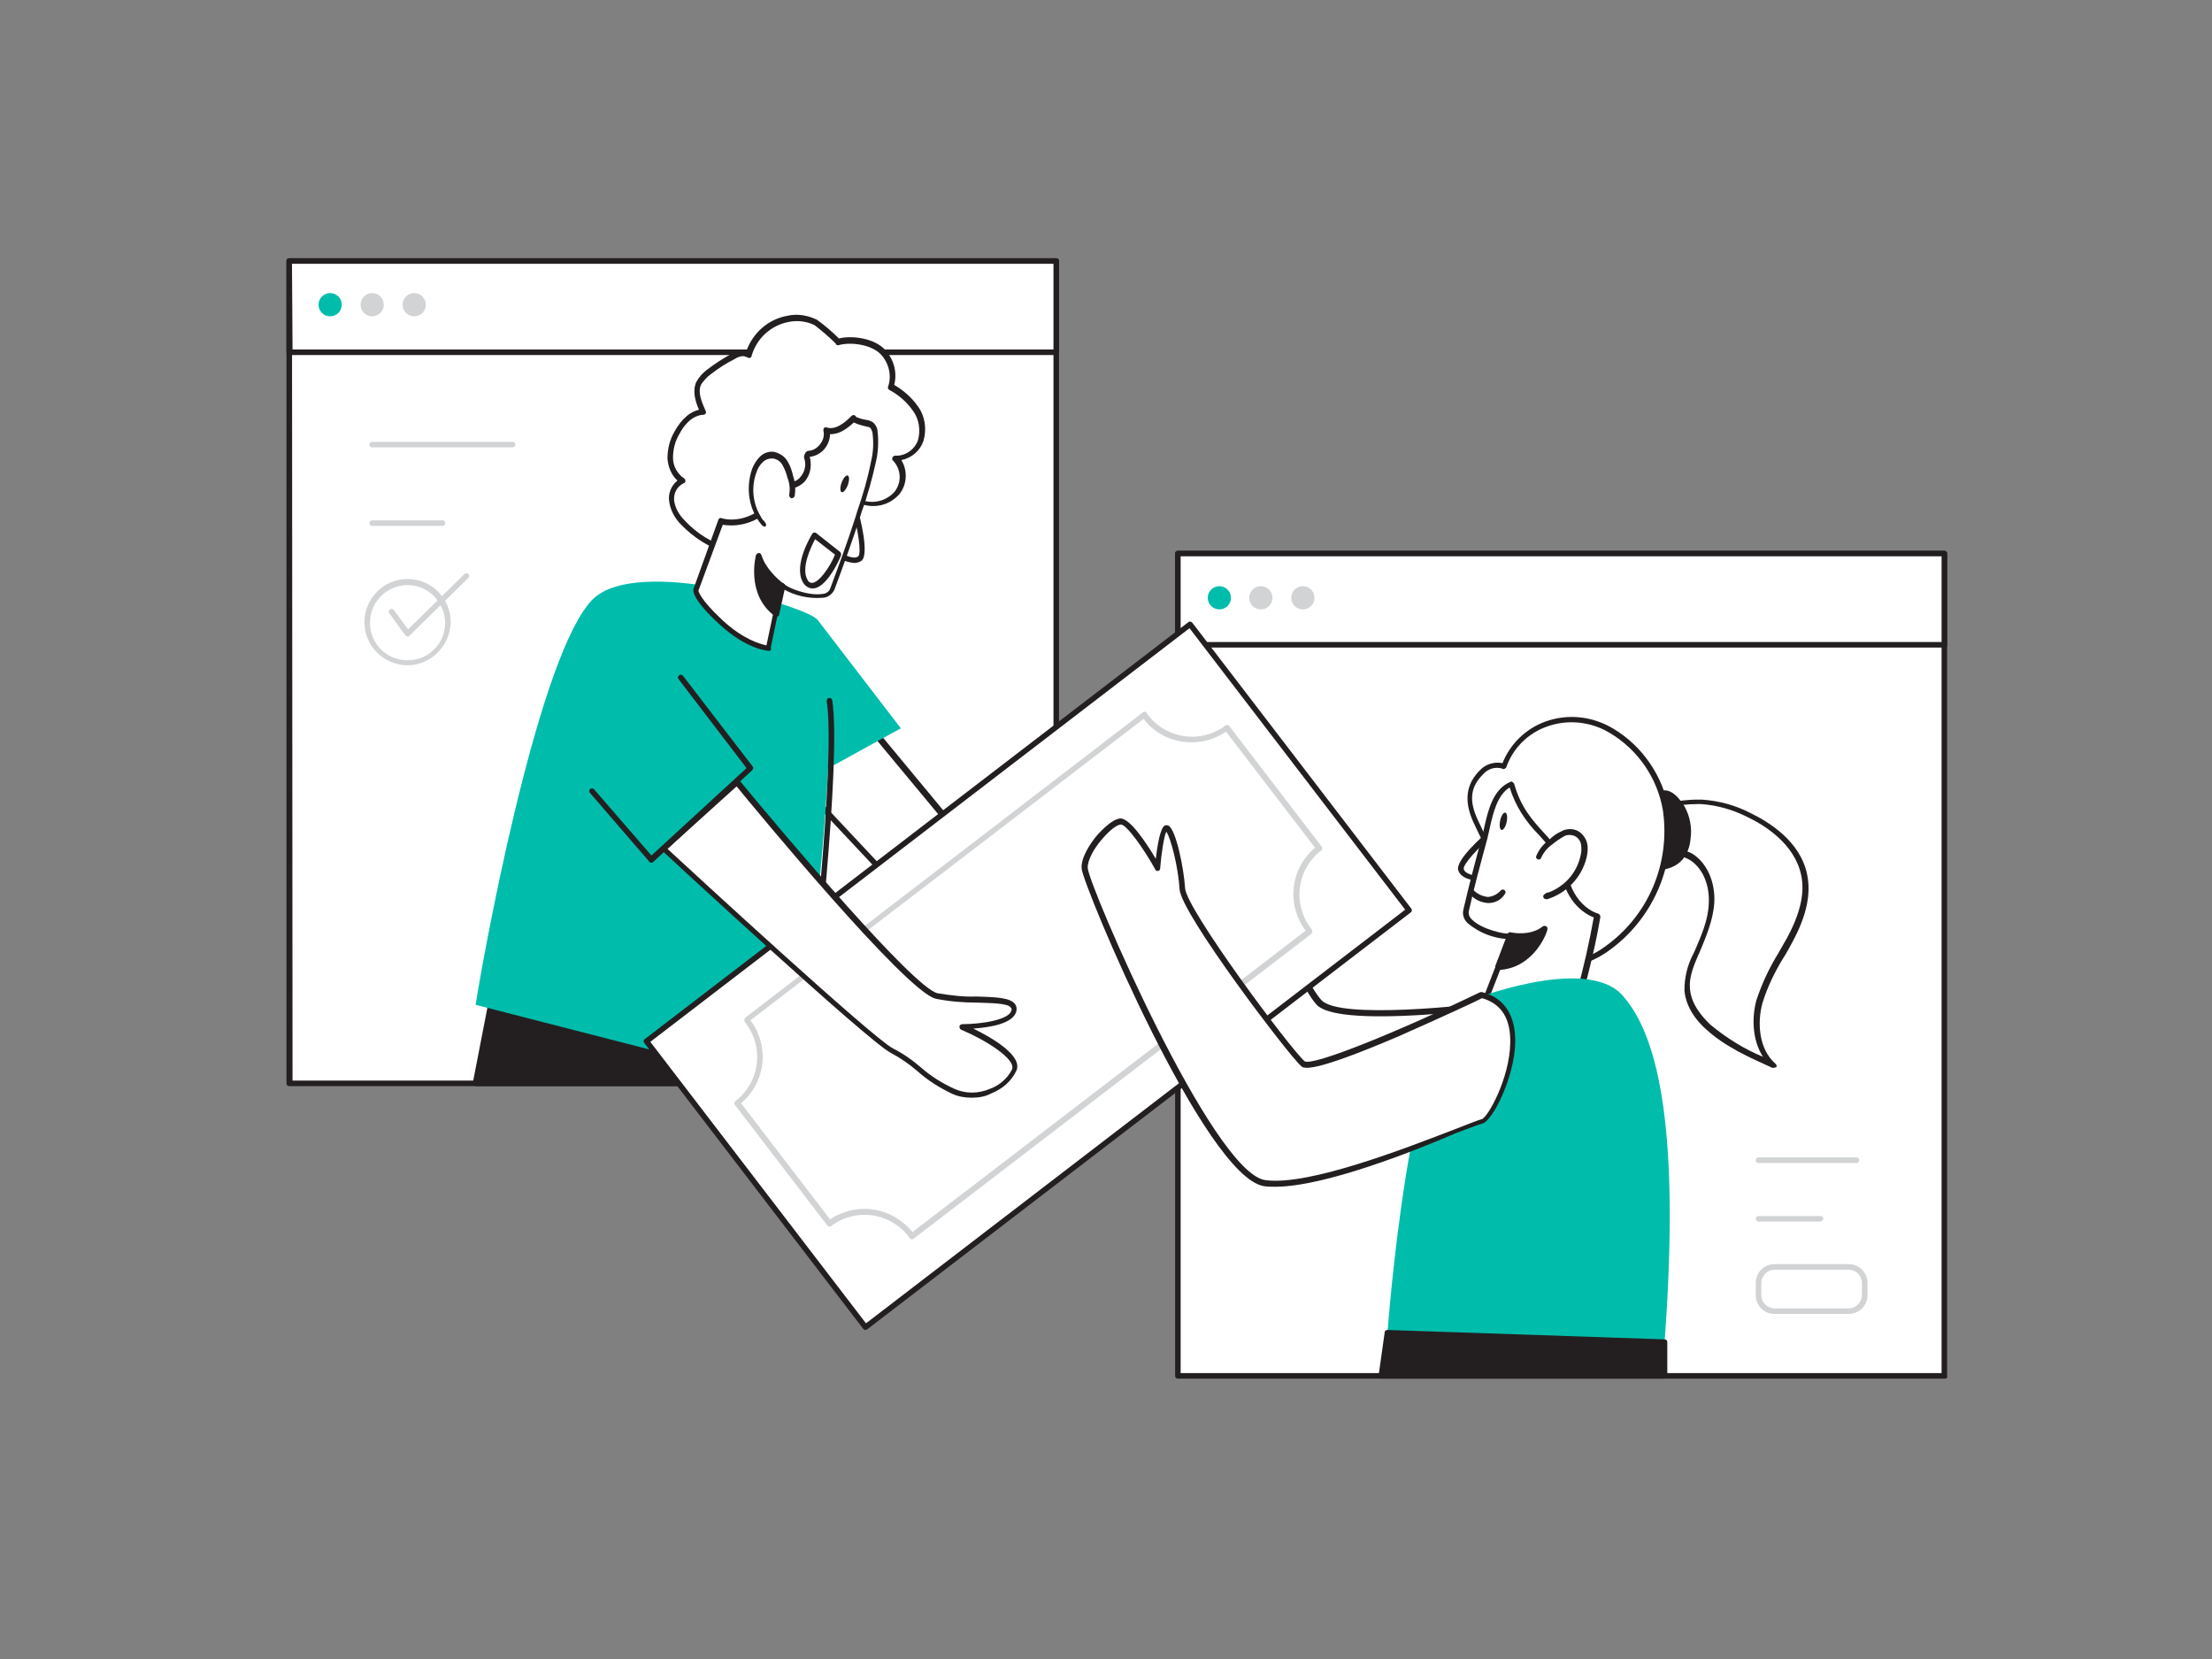 <?xml version="1.0" encoding="utf-8"?>
<!-- Generator: Adobe Illustrator 24.2.3, SVG Export Plug-In . SVG Version: 6.00 Build 0)  -->
<svg version="1.1" id="Capa_1" xmlns="http://www.w3.org/2000/svg" xmlns:xlink="http://www.w3.org/1999/xlink" x="0px" y="0px"
	 viewBox="0 0 400 300" style="enable-background:new 0 0 400 300;" xml:space="preserve">
<rect x="0" y="0" width="400" height="300" fill="#808080" stroke="none"/>
<style type="text/css">
	.st0{fill:#FFFFFF;}
	.st1{fill:#231F20;}
	.st2{fill:#00BDAB;}
	.st3{fill:#D1D3D4;}
</style>
<path class="st0" d="M213.1,100.1h138.6v148.7H213L213.1,100.1z"/>
<path class="st1" d="M351.7,249.3H213c-0.3,0-0.5-0.2-0.5-0.5V100.1c0-0.3,0.2-0.5,0.5-0.5h138.6c0.3,0,0.5,0.2,0.5,0.5v148.7
	C352.2,249.1,352,249.3,351.7,249.3z M213.5,248.3h137.6V100.6H213.5V248.3z"/>
<path class="st0" d="M213.1,100.1h138.6v16.5H213L213.1,100.1z"/>
<path class="st1" d="M351.7,117.1H213c-0.3,0-0.5-0.2-0.5-0.5v-16.5c0-0.3,0.2-0.5,0.5-0.5h138.6c0.3,0,0.5,0.2,0.5,0.5v16.5
	C352.2,116.9,352,117.1,351.7,117.1z M213.5,116.1h137.6v-15.5H213.5V116.1z"/>
<circle class="st2" cx="220.5" cy="108.1" r="2.1"/>
<circle class="st3" cx="228" cy="108.1" r="2.1"/>
<circle class="st3" cx="235.6" cy="108.1" r="2.1"/>
<path class="st0" d="M273.6,181.4c0,0-30.9,4.4-35.1,0s-13.7-29.6-13.7-29.6l-11,9.1c0,0,8.3,47.1,22.3,46.8s45.4-11.7,45.4-11.7
	L273.6,181.4z"/>
<path class="st1" d="M236.1,208.2c-14.2,0-22.3-45.3-22.6-47.3c0-0.2,0-0.4,0.2-0.5l11-9.1c0.1-0.1,0.3-0.1,0.4-0.1
	c0.2,0,0.3,0.2,0.3,0.3c0.1,0.2,9.5,25.1,13.6,29.4c3.3,3.4,26.1,1.1,34.6-0.2c0.2,0,0.4,0.1,0.5,0.3l8,14.6c0.1,0.2,0,0.5-0.2,0.7
	c0,0,0,0-0.1,0c-0.3,0.1-31.6,11.5-45.6,11.8L236.1,208.2z M214.4,161.1c0.7,3.9,8.8,46.1,21.6,46.1h0.1c12.8-0.2,40.5-10,44.7-11.5
	l-7.5-13.8c-1.6,0.2-8.5,1.1-15.7,1.6c-11.1,0.7-17.7,0.1-19.5-1.8c-3.8-4.1-11.9-25-13.5-29.1L214.4,161.1z"/>
<path class="st0" d="M52.3,47.2H191v148.7H52.3L52.3,47.2z"/>
<path class="st1" d="M191,196.4H52.3c-0.3,0-0.5-0.2-0.5-0.5V47.2c0-0.3,0.2-0.5,0.5-0.5H191c0.3,0,0.5,0.2,0.5,0.5v148.7
	C191.5,196.2,191.3,196.4,191,196.4z M52.9,195.4h137.6V47.7H52.8L52.9,195.4z"/>
<path class="st0" d="M52.3,47.2H191v16.5H52.3L52.3,47.2z"/>
<path class="st1" d="M191,64.2H52.3c-0.3,0-0.5-0.2-0.5-0.5V47.2c0-0.3,0.2-0.5,0.5-0.5H191c0.3,0,0.5,0.2,0.5,0.5v16.5
	C191.5,63.9,191.3,64.2,191,64.2z M52.9,63.2h137.6V47.7H52.8L52.9,63.2z"/>
<circle class="st2" cx="59.7" cy="55.1" r="2.1"/>
<circle class="st3" cx="67.3" cy="55.1" r="2.1"/>
<circle class="st3" cx="74.9" cy="55.1" r="2.1"/>
<path class="st1" d="M89.2,178.9l-3.3,17h52.9l-2.9-8.6L89.2,178.9z"/>
<path class="st1" d="M138.9,196.4H86c-0.1,0-0.3-0.1-0.4-0.2c-0.1-0.1-0.1-0.3-0.1-0.4l3.3-17c0.1-0.3,0.3-0.4,0.6-0.4l46.8,8.4
	c0.2,0,0.3,0.2,0.4,0.3l2.9,8.6c0.1,0.3-0.1,0.5-0.3,0.6C139,196.4,139,196.4,138.9,196.4L138.9,196.4z M86.6,195.4h51.6l-2.6-7.7
	l-46-8.2L86.6,195.4z"/>
<path class="st0" d="M156.7,130.8l30,36.2l-13.2,5.4l-32.2-34.2L156.7,130.8z"/>
<path class="st1" d="M173.5,172.9c-0.1,0-0.3-0.1-0.4-0.2L141,138.5c-0.1-0.1-0.2-0.3-0.1-0.4c0-0.2,0.1-0.3,0.3-0.4l15.4-7.4
	c0.2-0.1,0.5,0,0.6,0.1l30,36.2c0.1,0.1,0.1,0.3,0.1,0.4c0,0.2-0.2,0.3-0.3,0.3l-13.2,5.4C173.6,172.9,173.6,172.9,173.5,172.9
	L173.5,172.9z M142.2,138.3l31.4,33.5l12.3-5l-29.3-35.3L142.2,138.3z"/>
<path class="st2" d="M147.7,111.9l15.2,19.8l-20.7,11.4L147.7,111.9z"/>
<path class="st2" d="M147.7,112c-1.3-2-30.1-11.1-39.6-4.4S88.6,165.7,86,181.7l57.6,14.8C143.6,196.5,154.7,123.2,147.7,112z"/>
<path class="st1" d="M146.5,183.6L146.5,183.6c-0.3,0-0.5-0.3-0.5-0.6c0,0,0,0,0,0c0.1-0.4,5.2-45,3.5-56.2c0-0.3,0.1-0.5,0.4-0.6
	c0.3,0,0.5,0.1,0.6,0.4c1.7,11.3-3.3,54.6-3.5,56.4C147,183.4,146.7,183.6,146.5,183.6L146.5,183.6z"/>
<path class="st0" d="M131.7,99.5c-3.2-0.9-6-2.7-8.3-5.1c-1-1.1-1.7-2.4-2-3.9c-0.2-1.5,0.6-3,2-3.6c-1.4-0.9-2.2-2.5-2.2-4.1
	c0-1.6,0.4-3.2,1.2-4.7c1-1.9,2.7-3.6,4.8-3.7c-0.8-1.6-1.5-3.5-0.8-5.2c0.4-0.8,1-1.5,1.8-2c1.4-1.1,2.9-2,4.5-2.9
	c0.9-0.4,1.9-0.8,2.7-0.2c1-3.4,3.7-5.9,7.2-6.5c1.7-0.3,3.4-0.1,4.9,0.6c1.4,1.1,2.8,2.2,4,3.5c2.4-0.7,6.3,0,8.1,1.8
	c1.6,1.7,2.1,4.1,1.4,6.3c1.8,1,3.3,2.4,4.5,4c1.2,1.7,1.5,3.8,1,5.8c-0.6,2-2.5,3.3-4.6,3.2c1.7,1.8,1.7,4.5,0.2,6.4
	c-1.6,1.8-4.2,2.4-6.4,1.6c-0.3-0.1-0.7-0.2-1-0.2c-0.4,0.1-0.7,0.3-1,0.6c-1,0.8-2.3,0.5-3.4,1c-1.5,0.9-2.9,1.9-4.3,3
	c-1.4,0.9-2.8,1.8-4.3,2.6c-1.6,0.9-3.2,2.2-5,2.8c-1.6,0.5-2.5-0.2-4-0.7L131.7,99.5z"/>
<path class="st1" d="M135.8,101.2c-0.7,0-1.5-0.2-2.1-0.5c-0.3-0.1-0.6-0.2-1-0.3l-1.1-0.4c-3.3-0.9-6.2-2.8-8.5-5.2
	c-1.1-1.1-1.9-2.6-2.1-4.2c-0.2-1.4,0.4-2.8,1.5-3.7c-1.1-1-1.7-2.5-1.8-4c0-1.7,0.4-3.4,1.3-4.9c0.6-1.1,2.1-3.4,4.4-3.9
	c-0.7-1.6-1.2-3.4-0.5-5c0.5-0.9,1.1-1.6,1.9-2.2c1.4-1.1,3-2.1,4.6-3c0.8-0.5,1.7-0.6,2.6-0.5c1.2-3.3,4-5.7,7.4-6.3
	c1.8-0.4,3.6-0.1,5.3,0.7c1.4,1,2.8,2.2,4,3.4c2.5-0.6,6.4,0,8.3,2c1.6,1.7,2.3,4.1,1.7,6.4c1.7,1,3.2,2.3,4.3,3.9
	c1.3,1.8,1.6,4.1,1,6.2c-0.6,1.8-2.1,3.1-4,3.5c1.2,2,1,4.5-0.4,6.2c-1.8,2-4.5,2.6-7,1.7h-0.1c-0.2-0.1-0.4-0.1-0.6-0.1
	c-0.2,0.1-0.4,0.2-0.6,0.4l-0.2,0.2c-0.6,0.4-1.4,0.7-2.2,0.8c-0.5,0-0.9,0.2-1.3,0.3c-1,0.5-2,1.2-2.8,1.9c-0.5,0.4-0.9,0.7-1.4,1
	c-1.4,0.9-2.8,1.8-4.3,2.6c-0.5,0.3-1.1,0.6-1.6,1c-1.1,0.8-2.2,1.4-3.4,1.8C136.6,101.2,136.2,101.2,135.8,101.2L135.8,101.2z
	 M134.4,64.4c-0.5,0-1.1,0.2-1.5,0.5c-1.6,0.8-3,1.7-4.4,2.8c-0.7,0.5-1.2,1.1-1.7,1.8c-0.7,1.4,0.1,3.2,0.8,4.8
	c0.1,0.2,0.1,0.3,0,0.5c-0.1,0.1-0.2,0.2-0.4,0.2c-2.3,0.1-3.8,2.4-4.3,3.4c-0.8,1.3-1.2,2.8-1.2,4.4c0,1.5,0.8,2.9,2,3.7
	c0.2,0.1,0.3,0.4,0.2,0.7c-0.1,0.1-0.2,0.2-0.3,0.2c-1.2,0.6-1.8,1.8-1.7,3.1c0.2,1.4,0.9,2.6,1.9,3.6c2.2,2.4,5,4.1,8.1,5
	c0.4,0.1,0.7,0.2,1.1,0.4s0.7,0.2,1,0.4c0.8,0.4,1.8,0.6,2.6,0.3c1.1-0.4,2.2-1,3.2-1.7c0.6-0.3,1.1-0.7,1.7-1
	c1.5-0.8,2.9-1.6,4.2-2.6c0.4-0.3,0.9-0.6,1.3-1c0.9-0.8,1.9-1.4,3-2c0.5-0.2,1-0.4,1.6-0.4c0.6,0,1.2-0.2,1.7-0.6l0.2-0.1
	c0.3-0.3,0.7-0.5,1.1-0.6c0.4,0,0.7,0,1.1,0.2h0.1c2.1,0.8,4.4,0.2,5.9-1.4c1.4-1.7,1.3-4.1-0.2-5.7c-0.2-0.1-0.2-0.4-0.1-0.6
	c0.1-0.2,0.3-0.3,0.5-0.3c1.8,0.1,3.5-1.1,4.1-2.8c0.5-1.8,0.2-3.8-0.9-5.3c-1.1-1.6-2.6-2.9-4.3-3.8c-0.2-0.1-0.3-0.4-0.2-0.6
	c0.7-2,0.1-4.3-1.3-5.8c-1.7-1.8-5.4-2.3-7.6-1.7c-0.3,0.1-0.5,0-0.6-0.3c0,0,0,0,0,0c-1.2-1.2-2.5-2.3-3.8-3.3
	c-1.4-0.7-3.1-0.9-4.6-0.6c-3.3,0.6-5.9,3-6.8,6.2c0,0.2-0.2,0.3-0.3,0.3c-0.2,0.1-0.3,0-0.5-0.1C134.8,64.5,134.6,64.4,134.4,64.4
	L134.4,64.4z"/>
<path class="st0" d="M154.7,91.9c0,0,2.2,8,0.9,9s-4-0.8-4-0.8"/>
<path class="st1" d="M154.5,101.8c-1.2-0.1-2.3-0.5-3.3-1.2c-0.2-0.2-0.3-0.5-0.1-0.7c0.2-0.2,0.5-0.3,0.7-0.1
	c0.6,0.4,2.6,1.5,3.4,0.8c0.6-0.5,0-4.8-1.1-8.5c-0.1-0.3,0.1-0.5,0.3-0.6c0.3-0.1,0.5,0.1,0.6,0.3c0.6,1.9,2.2,8.4,0.8,9.6
	C155.5,101.6,155,101.8,154.5,101.8z"/>
<path class="st0" d="M157.9,77.1c0.3,0.4,0.5,0.8,0.6,1.3c0.2,1.8,0.1,3.5-0.3,5.2c-0.7,3.4-1.7,6.7-2.9,10c-1.4,4.4-3,8.7-4.6,13
	c-1,2.7-8.2,0.5-9.2-0.7l-2.4,11.3c0,0-3.7-0.2-8.7-4.7s-4.6-5.9-4.6-5.9l4.5-12.5c0,0,4.7,1.5,9.3-3.2c0.7-0.8,1.4-2.1,2.2-2.7
	c1.1-0.7,2.3-0.5,3.2-1.6c0.9-1,1.2-2.4,0.9-3.7c-0.1-0.3-0.1-0.6,0.1-0.8c0.1-0.1,0.3-0.1,0.5-0.2c1.9-0.3,3.2-2.2,2.9-4.1
	c0,0,0,0,0,0c1.8,0.6,3.6-0.9,5-2.2c-0.4,0.4,2.8,1,2.8,1C157.5,76.8,157.7,76.9,157.9,77.1z"/>
<path class="st1" d="M139.1,117.7c-0.2,0-4-0.2-9-4.8c-4.8-4.4-4.8-6-4.7-6.4l4.5-12.5c0.1-0.3,0.4-0.4,0.6-0.3
	c0.2,0.1,4.5,1.4,8.8-3.1c0.3-0.3,0.6-0.7,0.8-1.1c0.4-0.6,0.9-1.2,1.5-1.7c0.5-0.3,1-0.5,1.5-0.6c0.6-0.1,1.2-0.4,1.6-0.9
	c0.8-0.9,1.1-2.1,0.8-3.2c-0.2-0.4-0.1-0.9,0.2-1.3c0.2-0.2,0.4-0.3,0.7-0.3c0.8-0.1,1.5-0.6,2-1.3c0.5-0.7,0.7-1.5,0.5-2.3
	c0-0.2,0-0.4,0.1-0.5c0.1-0.1,0.3-0.2,0.5-0.1c1.6,0.5,3.2-0.8,4.5-2.1c0.2-0.2,0.5-0.2,0.7,0c0,0,0,0,0,0c0.1,0.1,0.1,0.2,0.1,0.2
	c0.7,0.3,1.5,0.5,2.3,0.6l0.2,0.1c0.3,0.1,0.5,0.2,0.7,0.4c0.4,0.4,0.7,1,0.7,1.6c0.2,1.8,0.1,3.7-0.3,5.4c-0.7,3.1-1.5,6.1-2.6,9.1
	l-0.3,1c-1.4,4.3-3,8.7-4.6,13c-0.4,0.9-1.3,1.5-2.2,1.5c-2.5,0.2-5-0.4-7.1-1.6l-2.2,10.5C139.5,117.6,139.3,117.7,139.1,117.7
	L139.1,117.7z M126.3,106.8c0,0,0.1,1.4,4.4,5.4c3.8,3.5,6.9,4.3,7.9,4.5l2.3-10.9c0.1-0.3,0.3-0.4,0.6-0.4c0.1,0,0.2,0.1,0.3,0.2
	c0.6,0.7,4.4,2.2,6.9,1.8c0.6,0,1.2-0.4,1.4-0.9c1.6-4.3,3.2-8.6,4.6-13l0.3-1c1-2.9,1.9-5.9,2.5-9c0.4-1.6,0.5-3.3,0.3-5
	c0-0.4-0.2-0.8-0.4-1.1c-0.1-0.1-0.3-0.2-0.4-0.2H157c-0.9-0.2-1.8-0.4-2.6-0.8c-1.2,1.1-2.7,2.2-4.3,2.1c0,0.8-0.3,1.7-0.8,2.4
	c-0.6,0.9-1.6,1.5-2.7,1.7h-0.2c0,0.1,0.1,0.2,0.1,0.3c0.3,1.5,0,3-1,4.2c-0.6,0.6-1.3,1-2.1,1.2c-0.4,0.1-0.8,0.3-1.2,0.5
	c-0.5,0.4-0.9,0.9-1.2,1.4c-0.3,0.4-0.6,0.8-0.9,1.2c-4,4.1-8,3.7-9.4,3.5L126.3,106.8L126.3,106.8z"/>
<path class="st0" d="M143.3,89.5c0.2-1.1,0.1-2.3-0.3-3.4c-0.2-0.9-0.5-1.7-1-2.5c-0.4-0.8-1.2-1.3-2-1.5c-0.8,0-1.6,0.2-2.1,0.8
	c-0.6,0.6-1,1.2-1.2,2c-1.2,3.3-0.6,7,1.7,9.7l-0.2-0.3"/>
<path class="st1" d="M138.2,95.2c-0.1,0-0.3-0.1-0.4-0.2c-2.4-2.8-3-6.7-1.8-10.2c0.3-0.8,0.8-1.6,1.4-2.2c0.7-0.7,1.6-1,2.5-0.9
	c1,0.2,2,0.8,2.5,1.7c0.5,0.8,0.8,1.7,1,2.6c0.4,1.2,0.5,2.4,0.3,3.7c-0.1,0.3-0.4,0.4-0.6,0.4c-0.3-0.1-0.4-0.4-0.4-0.6
	c0.2-1,0.1-2.1-0.3-3.1c-0.2-0.8-0.5-1.6-0.9-2.3c-0.4-0.7-1-1.1-1.8-1.2c-0.7,0-1.3,0.2-1.8,0.7c-0.5,0.5-0.9,1.1-1.1,1.8
	c-1.1,2.9-0.6,6.2,1.2,8.7c0.1,0,0.2,0.1,0.3,0.3l0.2,0.3c0.1,0.2,0,0.5-0.2,0.6C138.4,95.2,138.3,95.2,138.2,95.2L138.2,95.2z"/>
<path class="st1" d="M141.4,105.9c0,0-3.4-2.3-4.3-5.4c0,0-1.9,6.7,3.2,10.5L141.4,105.9z"/>
<path class="st1" d="M140.4,111.5c-0.1,0-0.2,0-0.3-0.1c-5.3-3.9-3.4-11-3.4-11c0.1-0.2,0.3-0.4,0.5-0.4c0.2,0,0.4,0.1,0.5,0.4
	c0.9,2.9,4,5.2,4.1,5.2c0.2,0.1,0.2,0.3,0.2,0.5l-1.1,5c0,0.2-0.1,0.3-0.3,0.4C140.5,111.4,140.4,111.5,140.4,111.5z M137.4,102.2
	c-0.4,2.9,0.6,5.8,2.7,7.8l0.8-3.9C139.5,105.1,138.3,103.8,137.4,102.2L137.4,102.2z"/>
<ellipse transform="matrix(0.34 -0.94 0.94 0.34 18.547 201.375)" class="st1" cx="152.8" cy="87.5" rx="1.6" ry="0.6"/>
<path class="st0" d="M151.6,100.2l-4.3-3.4c0,0-3.3,5.4-1.7,8.3S150.5,103,151.6,100.2z"/>
<path class="st1" d="M146.9,106.4c-0.7,0-1.4-0.5-1.7-1.1c-1.8-3.1,1.5-8.5,1.7-8.8c0.1-0.1,0.2-0.2,0.3-0.2c0.1,0,0.3,0,0.4,0.1
	l4.3,3.4c0.2,0.1,0.2,0.4,0.2,0.6c-0.7,1.8-2.9,5.9-5,6L146.9,106.4z M147.4,97.5c-0.7,1.3-2.6,5.2-1.4,7.3c0.3,0.6,0.6,0.6,0.9,0.6
	c1.2-0.1,3.1-2.7,4.1-5.1L147.4,97.5z"/>
<path class="st0" d="M215.2,112.9l39.6,51.7L156.5,240l-39.6-51.7L215.2,112.9z"/>
<path class="st1" d="M156.5,240.5c-0.2,0-0.3-0.1-0.4-0.2l-39.6-51.7c-0.1-0.1-0.1-0.2-0.1-0.4c0-0.1,0.1-0.3,0.2-0.3l98.3-75.4
	c0.2-0.2,0.5-0.1,0.7,0.1c0,0,0,0,0,0l39.6,51.7c0.1,0.1,0.1,0.2,0.1,0.4c0,0.1-0.1,0.2-0.2,0.3l-98.3,75.4
	C156.7,240.4,156.6,240.5,156.5,240.5L156.5,240.5z M117.6,188.4l39,50.9l97.5-74.8l-39-50.9L117.6,188.4z"/>
<path class="st3" d="M164.9,224.1L164.9,224.1c-0.2,0-0.3-0.1-0.4-0.2l-0.2-0.3c-3.4-4.4-9.6-5.2-14-1.9c-0.2,0.2-0.5,0.1-0.7-0.1
	c0,0,0,0,0,0l-16.7-21.8c-0.2-0.2-0.1-0.5,0.1-0.7c4.4-3.4,5.2-9.6,1.9-14c-0.1-0.1-0.1-0.2-0.2-0.3c-0.1-0.1-0.1-0.2-0.1-0.4
	c0-0.1,0.1-0.3,0.2-0.4l71.9-55.2c0.2-0.2,0.5-0.1,0.7,0.1c0,0,0,0,0,0.1l0.2,0.3c3.4,4.4,9.6,5.2,14,1.9c0.1-0.1,0.2-0.1,0.4-0.1
	c0.1,0,0.2,0.1,0.3,0.2l16.7,21.8c0.2,0.2,0.1,0.5-0.1,0.7c-4.4,3.4-5.2,9.6-1.9,14l0.2,0.3c0.1,0.1,0.1,0.2,0.1,0.4
	c0,0.1-0.1,0.3-0.2,0.4L165.2,224C165.1,224.1,165,224.1,164.9,224.1L164.9,224.1z M156.3,218.6c3.4,0,6.6,1.6,8.7,4.2l71.1-54.5
	c-3.5-4.7-2.8-11.2,1.7-15l-16.1-21c-4.8,3.3-11.4,2.3-14.9-2.3l-71.1,54.5c3.5,4.7,2.8,11.2-1.7,15l16.1,21
	C151.9,219.3,154.1,218.6,156.3,218.6L156.3,218.6z"/>
<path class="st0" d="M133.3,141.4c0,0,30.5,37.3,36.1,38.6s14.6-0.3,14,2.6s-9.4,2.9-9.4,2.9s10.8,4.7,9.4,7.9s-6.4,5.8-11,3.8
	s-7.1-5.4-11.1-7.3S120,153.5,120,153.5L133.3,141.4z"/>
<path class="st1" d="M175.7,198.5c-1.2,0-2.4-0.2-3.5-0.7c-2.3-1.1-4.4-2.4-6.3-4.1c-1.5-1.3-3.1-2.4-4.8-3.3
	c-4-2-39.9-35.2-41.4-36.6c-0.1-0.1-0.2-0.2-0.2-0.4c0-0.1,0.1-0.3,0.2-0.4l13.3-12c0.2-0.2,0.5-0.2,0.7,0.1c0,0,0,0,0,0
	c8.5,10.3,31.4,37.4,35.8,38.5c2.4,0.4,4.8,0.7,7.1,0.6c3.4,0.1,6,0.2,6.9,1.3c0.3,0.4,0.4,0.8,0.3,1.3c-0.5,2.4-5.1,3-7.8,3.2
	c3.3,1.6,9,4.9,7.8,7.6c-0.9,1.9-2.5,3.3-4.5,4.1C178.2,198.3,177,198.5,175.7,198.5L175.7,198.5z M120.7,153.5
	c4,3.7,37.2,34.3,40.8,36.1c1.8,0.9,3.5,2.1,5,3.4c1.8,1.6,3.9,2.9,6.1,3.9c2,0.9,4.3,0.9,6.4,0c1.7-0.6,3.2-1.9,4-3.5
	c0.8-1.9-4.9-5.4-9.2-7.2c-0.2-0.1-0.3-0.3-0.3-0.6c0-0.2,0.3-0.4,0.5-0.4c3.2,0,8.5-0.7,8.9-2.5c0.1-0.2,0-0.3-0.1-0.5
	c-0.6-0.8-3.4-0.8-6.2-0.9c-2.5,0-4.9-0.2-7.4-0.7c-5.4-1.3-32.5-34.1-36-38.4L120.7,153.5z"/>
<path class="st2" d="M123,122.6l12.5,16.5l-17.8,16.5L107,143.1"/>
<path class="st1" d="M117.7,156c-0.1,0-0.3-0.1-0.3-0.2l-10.7-12.4c-0.2-0.2-0.2-0.5,0-0.7c0.2-0.2,0.5-0.2,0.7,0c0,0,0,0,0,0
	l10.4,12l17.2-15.8l-12.3-16.1c-0.2-0.2-0.1-0.5,0.1-0.7s0.5-0.1,0.7,0.1l0,0l12.6,16.4c0.2,0.2,0.1,0.5-0.1,0.7l-17.8,16.5
	C118,156,117.9,156,117.7,156L117.7,156z"/>
<path class="st0" d="M307.6,145c3,0.2,5.8,1,8.5,2.3c4.6,2.2,9,5.8,10,10.8c0.8,4-0.7,8.2-2.7,11.9s-4.4,7.1-5.4,11.1
	s-0.6,8.8,2.6,11.5c-4.2-1.9-8.4-3.8-11.8-6.8c-2-1.8-3.7-4.1-3.9-6.8c0-2.2,0.5-4.4,1.6-6.3c1.3-3,2.6-6.1,2.9-9.3s-1-6.8-3.8-8.5
	c-2.5-1.4-10.5-1.3-9.2-5.8C297.3,145.5,304.8,144.8,307.6,145L307.6,145z"/>
<path class="st1" d="M320.7,193.1c-0.1,0-0.1,0-0.2,0c-4.2-1.9-8.5-3.8-11.9-6.9c-2.5-2.2-3.8-4.7-4-7.1c0-2.3,0.5-4.5,1.6-6.6
	l0.2-0.4c1.2-2.8,2.5-5.7,2.6-8.7c0.2-3.5-1.2-6.6-3.6-8c-1-0.5-2.1-0.8-3.1-1c-2.4-0.6-5.1-1.2-6.1-2.9c-0.4-0.8-0.5-1.7-0.2-2.5
	c1.1-3.9,8.9-4.5,11.8-4.4c3,0.2,6,1,8.7,2.4c3.3,1.6,9.1,5.1,10.3,11.2c0.7,3.5-0.1,7.4-2.7,12.2c-0.5,0.9-1,1.9-1.6,2.8
	c-1.6,2.6-2.9,5.3-3.8,8.2c-0.9,3.3-0.8,8.2,2.4,11c0.2,0.2,0.2,0.4,0.1,0.6C321,193,320.8,193.1,320.7,193.1L320.7,193.1z
	 M307,145.4c-3.4,0-9.3,0.8-10.1,3.7c-0.2,0.6-0.2,1.2,0.1,1.7c0.8,1.3,3.3,1.9,5.5,2.4c1.2,0.2,2.3,0.6,3.4,1.1
	c2.7,1.6,4.3,5.1,4.1,8.9c-0.2,3.2-1.5,6.2-2.7,9.1l-0.2,0.4c-0.9,2.1-1.7,4.1-1.5,6.1c0.2,2.7,2.1,5,3.7,6.5
	c2.9,2.4,6.1,4.4,9.5,5.8c-2-3.1-2-7.2-1.2-10.2c1-3,2.3-5.8,3.9-8.4c0.5-0.9,1.1-1.9,1.6-2.8c2.5-4.6,3.3-8.3,2.6-11.5
	c-1.2-5.6-6.6-9-9.8-10.5c-2.6-1.3-5.4-2.1-8.3-2.3L307,145.4z"/>
<path class="st1" d="M304,146c1,1.7,1.3,3.7,1.1,5.6c-0.1,1.3-0.6,2.5-1.4,3.6c-1.1,1.2-2.6,1.8-4.2,1.7c-0.7,0-1.4-0.3-1.9-0.8
	c-0.4-0.5-0.6-1-0.7-1.6C296.1,150.4,299,138.1,304,146L304,146z"/>
<path class="st1" d="M299.9,157.3h-0.4c-0.8,0-1.6-0.4-2.2-0.9c-0.4-0.5-0.7-1.2-0.8-1.8c-0.6-3,0.6-10.3,3.6-11.5
	c1.5-0.6,3,0.3,4.5,2.7c1,1.8,1.4,3.9,1.1,5.9c-0.1,1.4-0.6,2.7-1.5,3.8C303.1,156.7,301.5,157.3,299.9,157.3L299.9,157.3z
	 M300.9,143.9c-0.2,0-0.3,0-0.5,0.1c-2.2,0.9-3.6,7.5-3,10.4c0.1,0.5,0.3,1,0.6,1.4c0.4,0.4,1,0.6,1.6,0.6c1.4,0.1,2.8-0.4,3.8-1.5
	c0.7-1,1.2-2.1,1.2-3.3c0.3-1.8-0.1-3.7-1-5.3C302.9,145.1,301.9,143.9,300.9,143.9L300.9,143.9z"/>
<path class="st0" d="M277.7,172.5c1.2,1.4,3,2.2,6,1.9c2.5-0.3,4.8-1.3,6.9-2.8c8-5.7,12.2-15.4,10.7-25.2
	c-1.6-9.7-11.3-19.3-21.6-15.6c-3.5,1.3-6.3,4.1-7.6,7.6c-1.4-0.5-3-0.1-4,1.1c-2.7,2.7-2.6,5.5-1.1,8.7c2.4,5.3,5.3,10.3,7.4,15.7
	C275.4,167.1,275.9,170.5,277.7,172.5z"/>
<path class="st1" d="M282.4,175c-1.9,0.1-3.8-0.7-5.1-2.1c-1.2-1.7-2.1-3.6-2.5-5.6c-0.3-1-0.6-2.1-1-3.1c-1.2-3.1-2.8-6.2-4.3-9.2
	c-1-2.1-2.1-4.2-3.1-6.4c-1.7-3.8-1.3-6.8,1.2-9.3c1-1.1,2.6-1.6,4.1-1.3c1.4-3.5,4.2-6.2,7.7-7.5c4.1-1.5,8.6-1,12.4,1.3
	c5.3,3.2,8.9,8.6,10,14.6c1.4,9.9-2.8,19.8-11,25.6c-2.1,1.5-4.5,2.5-7.1,2.9C283.3,174.9,282.8,175,282.4,175z M278,172.2
	c1.2,1.4,3,2,5.6,1.7c2.4-0.3,4.7-1.3,6.6-2.7c7.9-5.6,11.9-15.1,10.5-24.7c-1-5.8-4.5-10.9-9.5-13.9c-3.4-2.1-7.7-2.6-11.5-1.2
	c-3.4,1.2-6.1,3.9-7.3,7.3c0,0.1-0.1,0.2-0.3,0.3c-0.1,0.1-0.3,0.1-0.4,0c-1.3-0.4-2.6,0-3.5,1c-2.3,2.3-2.6,4.7-1,8.2
	c1,2.1,2,4.3,3.1,6.4c1.5,3,3.1,6.1,4.3,9.3c0.4,1.1,0.8,2.1,1.1,3.2C276.1,168.9,276.9,170.7,278,172.2L278,172.2z"/>
<path class="st0" d="M269.9,150.2c0,0-6.3,5.4-5.8,7s3.8,1.6,3.8,1.6"/>
<path class="st1" d="M267.9,159.3c-0.6,0-3.6-0.1-4.2-1.9s4.4-6.2,5.9-7.5c0.2-0.2,0.5-0.1,0.7,0.1c0.2,0.2,0.2,0.5,0,0.7
	c0,0,0,0,0,0c-2.9,2.5-5.9,5.7-5.6,6.5c0.3,1,2.5,1.3,3.3,1.2c0.3,0,0.5,0.2,0.5,0.5C268.4,159.1,268.2,159.3,267.9,159.3
	L267.9,159.3z"/>
<path class="st0" d="M266.5,186.3c7.1,0.5,19.1-6.6,19.2-6.8c1.3-4.6,2.3-9.2,3.1-13.9c0,0-4.8-1.3-6-7.8s-7.2-7.5-9.5-16
	c-3.4,1.5-4,6.5-4.9,9.6c-1.2,4.4-2.4,8.8-3.4,13.3c-0.7,2.8,6.5,5,8,4.5C271.5,173.4,271.5,173.4,266.5,186.3L266.5,186.3z"/>
<path class="st1" d="M267.2,186.8c-0.3,0-0.5,0-0.8,0c-0.2,0-0.3-0.1-0.4-0.2c-0.1-0.1-0.1-0.3,0-0.4c4.7-12.1,5-12.9,6.4-16.4
	c-2.5-0.2-4.8-1.1-6.8-2.7c-0.8-0.6-1.2-1.6-1-2.5c1-4.4,2.2-8.9,3.4-13.3c0.1-0.5,0.3-1.1,0.4-1.7c0.7-3.1,1.6-6.9,4.7-8.2
	c0.1-0.1,0.3-0.1,0.4,0c0.1,0.1,0.2,0.2,0.3,0.3c1.2,4.3,3.3,6.6,5.3,8.8s3.7,4,4.3,7.3c1.1,6.1,5.4,7.4,5.6,7.4
	c0.2,0.1,0.4,0.3,0.4,0.6c-0.8,4.7-1.9,9.4-3.2,14C285.9,180.4,274.3,186.8,267.2,186.8L267.2,186.8z M267.2,185.8
	c6.5,0,16.8-5.7,18-6.6c1.2-4.4,2.2-8.8,3-13.3c-1.3-0.5-4.9-2.4-5.9-8.1c-0.5-3-2.1-4.7-4-6.8c-2.4-2.4-4.3-5.3-5.3-8.6
	c-2.2,1.3-3,4.6-3.6,7.3c-0.1,0.6-0.3,1.2-0.4,1.8c-1.2,4.4-2.4,8.8-3.4,13.3c-0.1,0.6,0.2,1.2,0.7,1.6c1.8,1.7,5.9,2.6,6.7,2.4
	c0.2-0.1,0.4,0,0.5,0.1c0.1,0.1,0.2,0.3,0.1,0.5C272,173.5,272,173.6,267.2,185.8L267.2,185.8z"/>
<path class="st0" d="M266.1,161.4c0,0,2.8,3.1,5.6,0.1"/>
<path class="st1" d="M269.1,163.3c-1.3-0.1-2.4-0.6-3.3-1.6c-0.2-0.2-0.2-0.5,0-0.7s0.5-0.2,0.7,0c0.7,0.7,1.6,1.1,2.6,1.2
	c0.9-0.1,1.7-0.5,2.3-1.2c0.2-0.2,0.5-0.2,0.7,0c0.2,0.2,0.2,0.5,0,0.7C271.4,162.8,270.3,163.3,269.1,163.3z"/>
<path class="st1" d="M273.1,169.2c0,0,3.8,0.9,6.2-1.2c0,0-2.2,6.7-8.5,6.9L273.1,169.2z"/>
<path class="st1" d="M270.9,175.4c-0.2,0-0.3-0.1-0.4-0.2c-0.1-0.1-0.1-0.3-0.1-0.5l2.2-5.8c0.1-0.2,0.3-0.4,0.6-0.3
	c0,0,3.5,0.8,5.8-1.1c0.2-0.1,0.4-0.1,0.6,0c0.2,0.1,0.3,0.4,0.2,0.6C279.9,168.3,277.5,175.2,270.9,175.4L270.9,175.4z
	 M273.5,169.7l-1.8,4.6c3.6-0.5,5.7-3.4,6.6-5.1C276.7,169.8,275.1,170,273.5,169.7z"/>
<ellipse transform="matrix(0.208 -0.978 0.978 0.208 70.055 383.639)" class="st1" cx="272" cy="148.5" rx="1.6" ry="0.6"/>
<path class="st0" d="M278.2,155.1c0.4-1.1,1.2-2,2.1-2.7c0.6-0.6,1.4-1.1,2.2-1.5c0.8-0.4,1.8-0.4,2.6,0c0.7,0.4,1.2,1.1,1.3,1.9
	c0.2,0.8,0.1,1.6-0.1,2.3c-0.8,3.4-3.4,6.1-6.8,7.1l0.3-0.2"/>
<path class="st1" d="M279.6,162.6c-0.2,0-0.4-0.1-0.5-0.3c-0.1-0.2,0-0.5,0.2-0.6l0.3-0.2c0.1-0.1,0.3-0.1,0.4-0.1
	c2.9-1.1,5.1-3.5,5.8-6.6c0.2-0.7,0.2-1.4,0.1-2.1c-0.1-0.6-0.5-1.2-1.1-1.5c-0.7-0.3-1.5-0.3-2.1,0.1c-0.7,0.4-1.4,0.9-2,1.4
	c-0.9,0.6-1.6,1.5-2,2.4c-0.1,0.3-0.4,0.4-0.6,0.3c-0.3-0.1-0.4-0.4-0.3-0.6c0.5-1.2,1.3-2.2,2.3-2.9c0.7-0.7,1.4-1.2,2.3-1.6
	c0.9-0.5,2.1-0.5,3,0c0.8,0.5,1.4,1.3,1.6,2.2c0.2,0.8,0.1,1.7-0.1,2.6c-0.9,3.6-3.6,6.4-7.1,7.5L279.6,162.6z"/>
<path class="st2" d="M265.3,181.1c0,0,21.4-8.6,28.1-1.1s10.4,25,7.6,62.8l-50.1-1.8C250.9,241,254.9,185.7,265.3,181.1z"/>
<path class="st0" d="M235.7,192.5c-2.3-2-21.5-27.5-21.8-31.6s-2-11.4-3-10.9s-1.5,7.1-1.5,7.1s-4.8-8.5-6.8-8.5s-6.8,5.6-6.5,8.5
	s22.3,55.4,32.5,56.9s36.9-10.5,39.4-11s11.3-20,0-22.9C268,180.1,238,194.5,235.7,192.5z"/>
<path class="st1" d="M230.6,214.6c-0.7,0-1.3,0-2-0.1c-10.7-1.6-32.7-54.2-33-57.4c-0.2-1.9,1.5-4.6,3-6.3c0.6-0.6,2.5-2.7,4-2.8
	c1.8,0,4.8,4.6,6.4,7.3c0.3-2.5,0.8-5.5,1.6-6c0.2-0.1,0.5-0.1,0.7,0c1.4,0.8,2.8,7.9,3,11.3c0.2,3.8,18.9,28.9,21.6,31.3
	c1.4,1,17.3-5.5,31.8-12.5c0.1,0,0.2,0,0.3,0c4,1,6.1,4.2,6,9.1c-0.1,6.2-4.1,14.3-6,14.7c-0.5,0.1-2.3,0.8-4.7,1.7
	C255.4,208.3,239.4,214.6,230.6,214.6z M202.7,149.1c-0.6,0-1.8,0.8-3.2,2.4c-1.8,2-2.9,4.2-2.8,5.5c0.3,3.4,22.6,55.1,32.1,56.4
	c7.9,1.1,25.7-5.9,34.3-9.2c2.6-1,4.3-1.7,4.8-1.8c1.1-0.2,5.1-7.4,5.2-13.8c0.1-4.4-1.6-7.1-5.1-8.1c-1.1,0.6-8.1,3.8-15.1,6.9
	c-15.9,6.8-17.1,5.8-17.6,5.4c-2.2-1.9-21.7-27.5-22-32c-0.2-3.8-1.6-9.4-2.4-10.4c-0.4,0.8-0.9,3.9-1.1,6.6c0,0.3-0.2,0.5-0.5,0.5
	c-0.2,0-0.3-0.1-0.4-0.3C206.8,153.4,203.7,149.1,202.7,149.1z"/>
<path class="st1" d="M250.9,241l-1.2,7.8H301v-6L250.9,241z"/>
<path class="st1" d="M301,249.3h-51.2c-0.3,0-0.5-0.2-0.5-0.5c0,0,0-0.1,0-0.1l1.1-7.8c0-0.3,0.3-0.4,0.5-0.4l50.1,1.7
	c0.3,0,0.5,0.2,0.5,0.5v6C301.5,249.1,301.3,249.3,301,249.3z M250.4,248.3h50.1v-5l-49.1-1.7L250.4,248.3z"/>
<g>
	<path class="st3" d="M92.7,80.9H67.3c-0.3,0-0.5-0.2-0.5-0.5c0-0.3,0.2-0.5,0.5-0.5h25.4c0.3,0,0.5,0.2,0.5,0.5
		S92.9,80.9,92.7,80.9z"/>
	<path class="st3" d="M80,95.1H67.3c-0.3,0-0.5-0.2-0.5-0.5c0-0.3,0.2-0.5,0.5-0.5H80c0.3,0,0.5,0.2,0.5,0.5S80.3,95.1,80,95.1z"/>
	<path class="st3" d="M335.7,210.3H318c-0.3,0-0.5-0.2-0.5-0.5s0.2-0.5,0.5-0.5h17.7c0.3,0,0.5,0.2,0.5,0.5
		C336.2,210.1,336,210.3,335.7,210.3C335.7,210.3,335.7,210.3,335.7,210.3L335.7,210.3z"/>
	<path class="st3" d="M329.1,220.9H318c-0.3,0-0.5-0.2-0.5-0.5s0.2-0.5,0.5-0.5h11.2c0.3,0,0.5,0.2,0.5,0.5
		C329.7,220.6,329.4,220.9,329.1,220.9C329.2,220.9,329.1,220.9,329.1,220.9z"/>
	<path class="st3" d="M334.3,237.6h-13.4c-1.9,0-3.4-1.5-3.4-3.4V232c0-1.9,1.5-3.4,3.4-3.4h13.4c1.9,0,3.4,1.5,3.4,3.4v2.2
		C337.7,236.1,336.2,237.6,334.3,237.6C334.3,237.6,334.3,237.6,334.3,237.6L334.3,237.6z M320.9,229.6c-1.3,0-2.4,1.1-2.4,2.4v2.2
		c0,1.3,1.1,2.4,2.4,2.4h13.4c1.3,0,2.4-1.1,2.4-2.4V232c0-1.3-1.1-2.4-2.4-2.4L320.9,229.6z"/>
	<path class="st3" d="M73.7,120.3c-4.3,0-7.8-3.5-7.8-7.8s3.5-7.8,7.8-7.8s7.8,3.5,7.8,7.8l0,0C81.4,116.8,77.9,120.3,73.7,120.3z
		 M73.7,105.8c-3.7,0-6.8,3-6.8,6.8s3,6.8,6.8,6.8s6.8-3,6.8-6.8C80.4,108.8,77.4,105.8,73.7,105.8z"/>
	<path class="st3" d="M73.7,115.1c-0.1,0-0.3-0.1-0.4-0.2l-2.9-4c-0.2-0.2-0.1-0.5,0.1-0.7s0.5-0.1,0.7,0.1l2.6,3.5l10.2-10
		c0.2-0.2,0.5-0.2,0.7,0c0,0,0,0,0,0c0.2,0.2,0.2,0.5,0,0.7c0,0,0,0,0,0L74,115C73.9,115.1,73.8,115.1,73.7,115.1z"/>
</g>
</svg>
